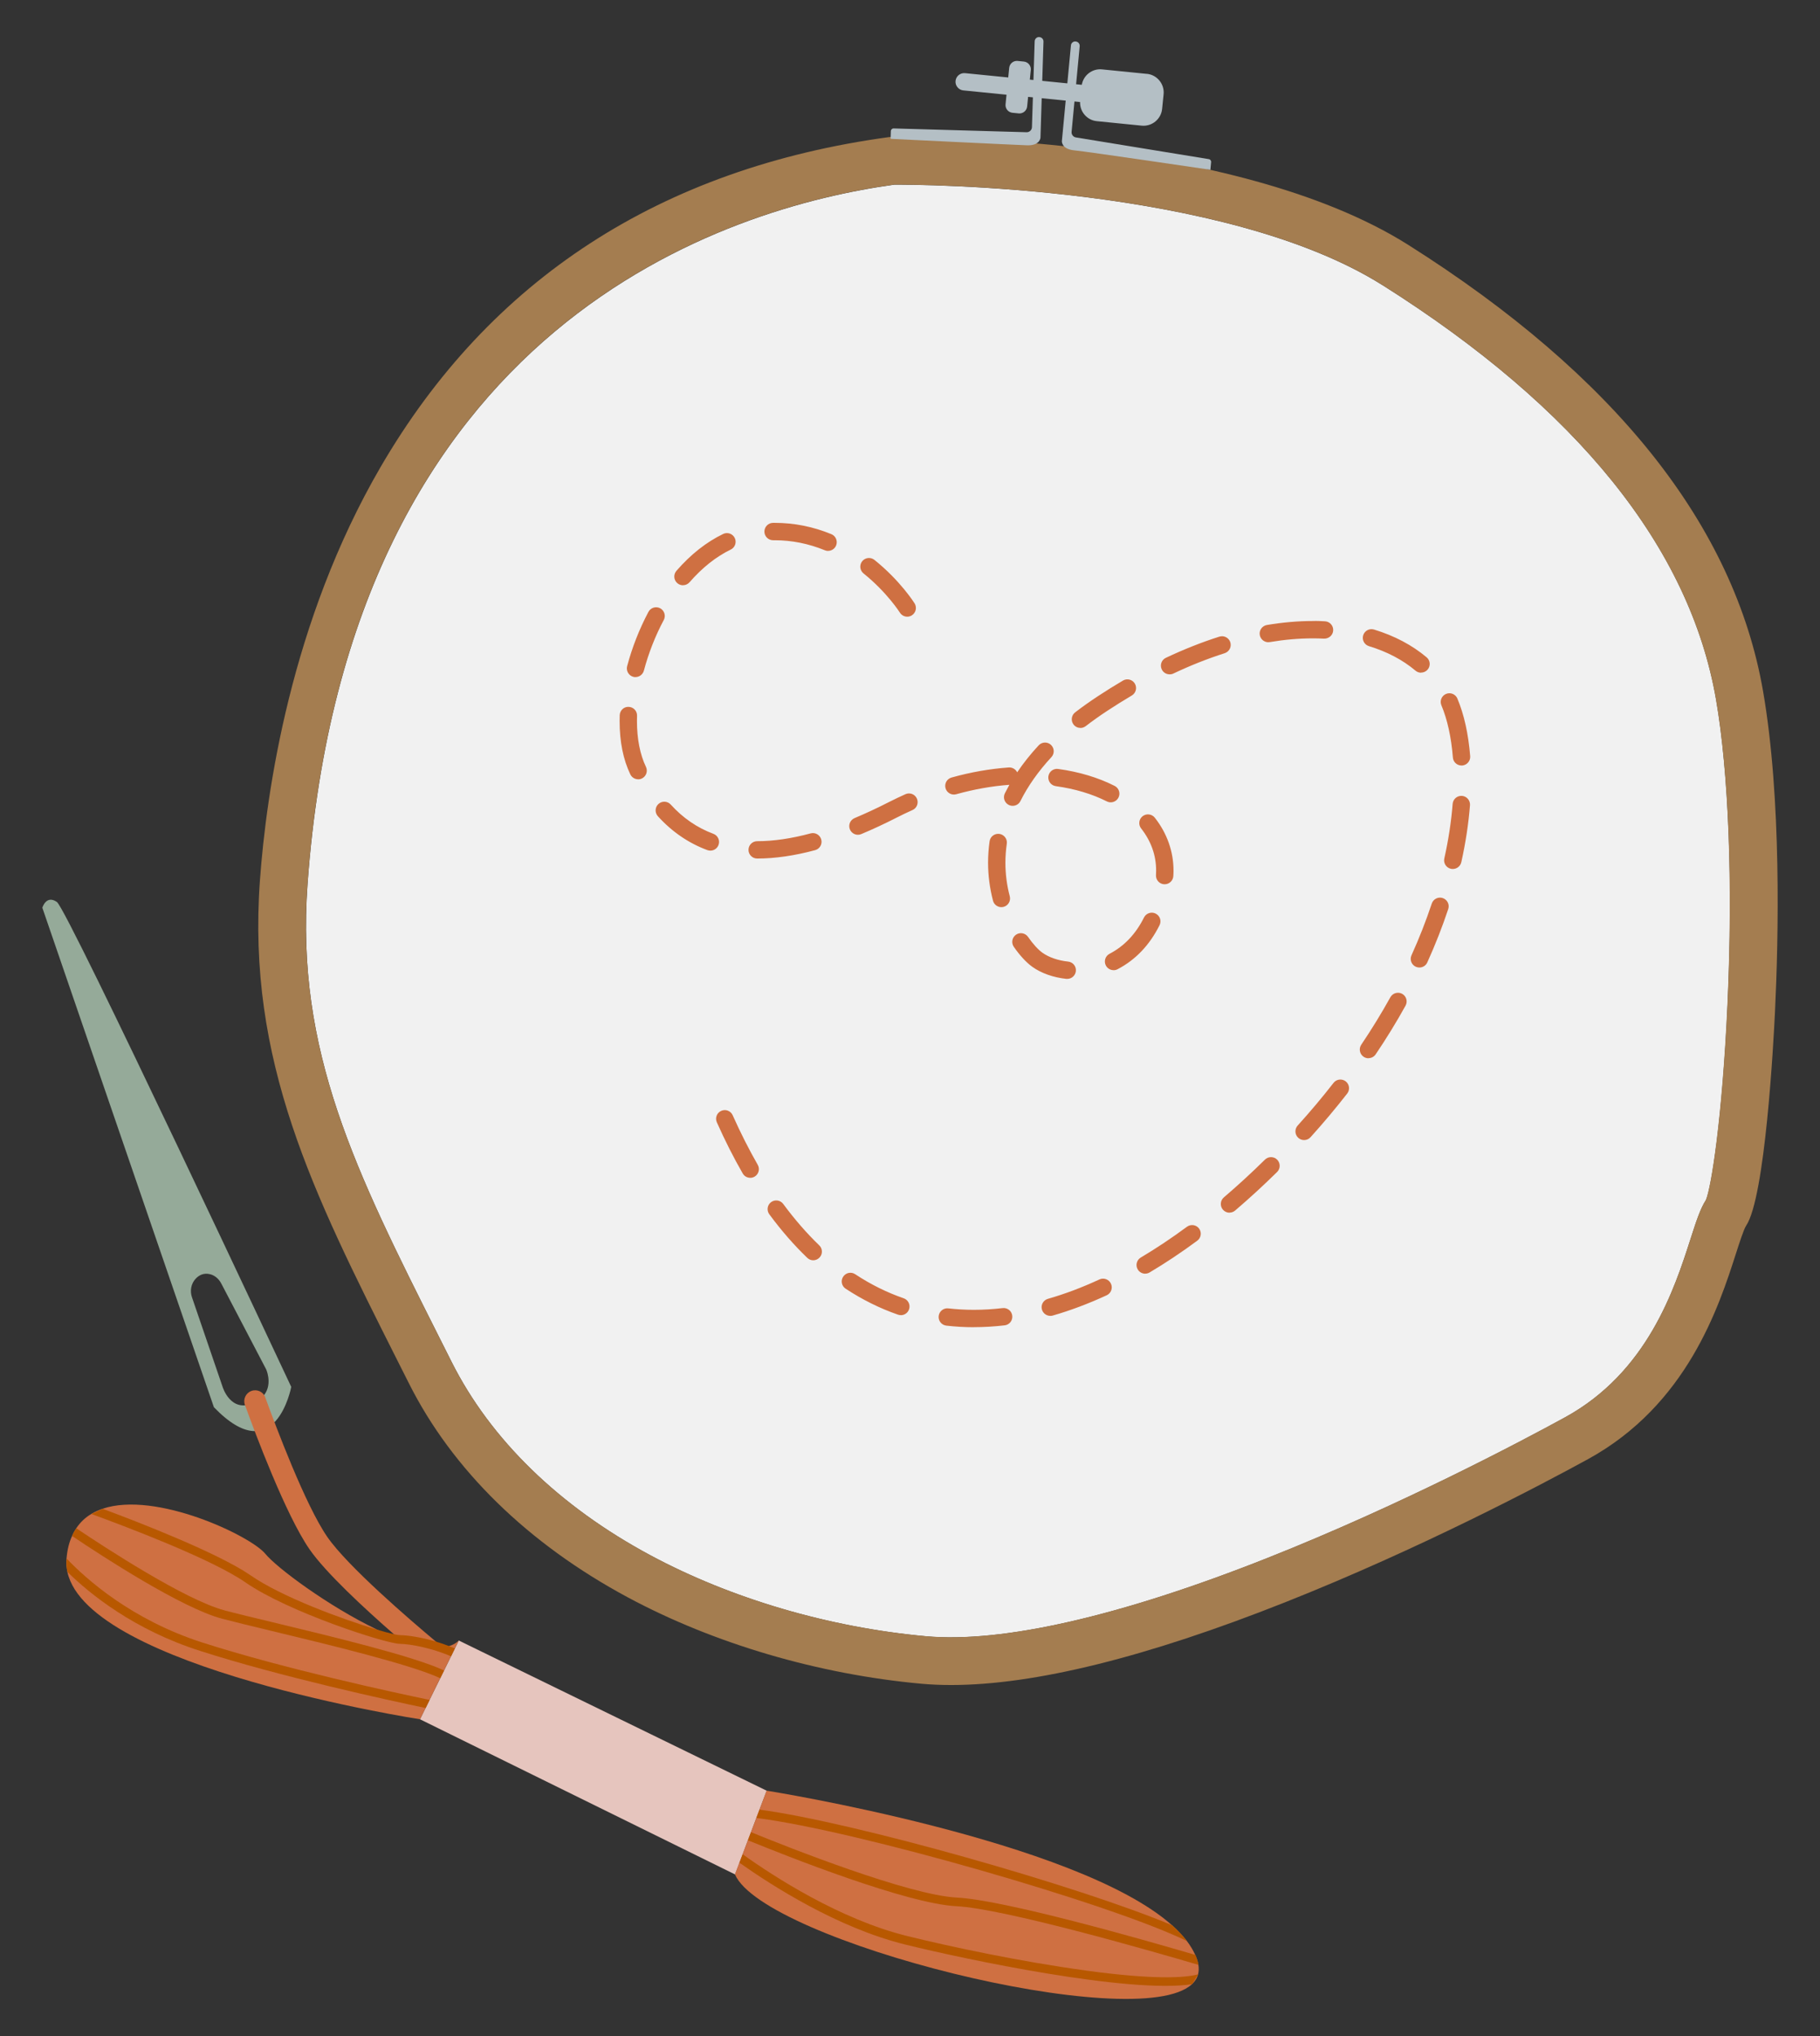 <?xml version="1.0" encoding="UTF-8"?><svg id="Layer_1" xmlns="http://www.w3.org/2000/svg" width="380" height="425" viewBox="0 0 380 425"><rect x="0" y="0" width="380" height="425" fill="#333333" stroke="none"/><defs><style>.cls-1{fill:#f1f1f1;}.cls-2{fill:#e6c5be;}.cls-3{fill:#b85800;}.cls-4{fill:#b4bfc5;}.cls-5{fill:#cf7042;}.cls-6{fill:#a47d50;}.cls-7{fill:#95aa99;}</style></defs><g id="Brodering"><g><polygon class="cls-2" points="87.69 358.88 95.79 342.44 160.08 373.79 153.48 391.27 87.69 358.88"/><path class="cls-5" d="m244.69,401.85h.01c1.21,1.09,2.26,2.21,3.12,3.33h0c.71.95,1.3,1.91,1.74,2.89.05.1.09.21.13.3.26.62.44,1.22.52,1.77.12.71.09,1.36-.06,1.96-.2.79-.63,1.47-1.26,2.06-11.44,10.78-89.45-8.98-95.44-22.9l.92-2.45.67-1.76,1.1-2.92.65-1.7,1.12-2.96.66-1.74,1.49-3.95s64.56,10.26,84.61,28.06Z"/><path class="cls-7" d="m8.84,189.48l35.82,104.26c12.85,13.32,16.15-4.24,16.15-4.24,0,0-46.69-99.67-48.93-101.22s-3.04,1.2-3.04,1.2Zm37.36,78.44l9.29,17.76c.09.17.16.33.22.51.38,1.11,1.31,4.83-2.77,6.67-4.82,2.17-6.47-3.39-6.47-3.39l-6.39-18.68c-.46-1.33-.19-2.84.77-3.87.69-.74,1.68-1.28,3.03-.94,1.01.26,1.83,1,2.31,1.93Z"/><path class="cls-5" d="m55.39,291.71c2.15,5.9,8.35,22.46,12.96,29.12,4.23,6.12,17.26,17.32,22.66,21.83.58.49,1.07.9,1.46,1.22.47-.05.91-.14,1.3-.28.79-.23,1.48-.62,2.02-1.17l-.82,1.66-.8,1.64-1.45,2.95-.8,1.61h0s-2.23,4.54-2.23,4.54l-.83,1.69-1.16,2.36s-69.3-10.71-73.63-30.76c-.2-.91-.26-1.84-.18-2.78,0-.01,0-.03,0-.04.16-1.82.55-3.38,1.16-4.69.25-.59.55-1.12.88-1.61.84-1.27,1.9-2.25,3.15-2.99.72-.44,1.51-.79,2.35-1.08,11.14-3.76,30.9,5.67,33.96,9.4,2.42,2.96,13.19,10.96,23.23,15.78l.02.02c1.64.8,3.27,1.5,4.84,2.08-.42-.37-.85-.73-1.28-1.12-6.24-5.45-14.24-12.87-17.58-17.7-4.96-7.17-11.32-24.16-13.49-30.15-.42-1.17.19-2.46,1.35-2.89,1.18-.44,2.48.16,2.91,1.34Z"/><g><path class="cls-3" d="m13.9,325.31s0,.03,0,.04c-.08.95-.02,1.87.18,2.78,4.76,4.67,13.9,12.05,27.62,16.45,16.86,5.42,39.45,10.33,47.17,11.95l.83-1.69c-7.22-1.5-30.32-6.48-47.45-11.98-14.81-4.76-24.3-13.28-28.35-17.54Z"/><path class="cls-3" d="m46.84,336.13c-8.17-2.16-24.96-13.12-30.91-17.12-.34.48-.63,1.02-.88,1.61,6.14,4.13,22.84,15.03,31.33,17.27,2.45.64,6.05,1.52,10.21,2.52,11.79,2.84,29.14,7.01,35.33,9.9h0s.8-1.62.8-1.62c-6.38-2.98-23.17-7.02-35.7-10.04-4.16-1-7.74-1.86-10.18-2.5Z"/><path class="cls-3" d="m83.47,343.13c2.25.04,6.72.88,10.7,2.61l.8-1.64c-.4-.18-.8-.34-1.2-.49-.93-.37-1.86-.68-2.76-.95-3.08-.92-5.91-1.32-7.51-1.34-.25,0-.68-.08-1.3-.21-.88-.19-2.09-.53-3.56-.96l-.02-.02c-7.08-2.11-19.77-6.76-26.33-11.31s-23.23-11.06-30.86-13.87l-2.35,1.08c6.47,2.36,24.99,9.3,32.17,14.28,8.92,6.19,29.24,12.77,32.21,12.82Z"/><path class="cls-3" d="m226.76,411.33c-13.43-1.82-28.1-4.92-37.37-7.21-14.05-3.48-27.78-12.38-34.32-17.05l-.67,1.76c6.81,4.82,20.51,13.59,34.56,17.06,12.78,3.16,46.8,10.29,59.95,8.29l1.26-2.06c-2.84.75-9.2,1.15-23.42-.78Z"/><path class="cls-3" d="m158.59,377.74l-.66,1.74c20.74,2.6,74.03,17.92,89.89,25.7-.86-1.13-1.91-2.24-3.12-3.32h-.01c-19.56-8.19-66.4-21.5-86.1-24.12Z"/><path class="cls-3" d="m156.82,382.44l-.65,1.7c7.88,3.22,33.06,13.23,43.52,13.76,9.93.51,40.31,9.24,50.54,12.24-.09-.56-.26-1.15-.52-1.77-.04-.1-.08-.2-.13-.3-11.26-3.31-39.89-11.47-49.79-11.97-10.06-.52-35.22-10.48-42.97-13.65Z"/></g></g><g><path class="cls-1" d="m288.69,59.55c-33.08-20.89-97.1-21.03-101.98-21-34.25,4.73-113.97,28.44-122.49,145.95-2.54,35,10.09,60.09,27.57,94.81l2.5,4.97c8.14,16.21,22.49,30.17,41.52,40.38,16.84,9.04,37.24,15.04,57.46,16.89,16.04,1.47,40.73-4.18,71.39-16.34,27.76-11.01,52.66-24.18,62.08-29.33,17.28-9.46,22.88-26.83,26.22-37.21,1.18-3.67,2.04-6.35,3.25-8.21,1.05-2.42,3.41-16.7,4.5-41.06,1.12-24.97.24-48.08-2.41-63.41-5.49-31.67-28.91-60.75-69.59-86.44Z"/><path class="cls-6" d="m368.11,144.28c-5.99-34.57-30.92-65.91-74.09-93.17-36.75-23.2-104.85-22.57-107.73-22.54l-.61.04c-47.66,6.47-83.4,29.65-106.22,68.88-18.82,32.34-23.86,67.94-25.19,86.28-2.74,37.75,11.09,65.23,28.6,100.01l2.5,4.96c9.06,18.05,24.87,33.5,45.71,44.69,17.99,9.66,39.75,16.06,61.26,18.03,1.99.18,4.07.27,6.25.27,17.38,0,40.79-5.79,69.73-17.27,28.27-11.21,53.61-24.61,63.19-29.85,20.77-11.36,27.38-31.88,30.93-42.91.74-2.29,1.65-5.13,2.13-5.84,3.99-5.9,5.72-38.21,6.03-44.62.74-15.4,1.39-44.59-2.49-66.97Zm-11.91,106.16c-1.21,1.86-2.07,4.54-3.25,8.21-3.34,10.38-8.94,27.76-26.22,37.21-9.42,5.15-34.32,18.33-62.08,29.33-30.66,12.16-55.35,17.81-71.39,16.34-20.21-1.85-40.62-7.85-57.46-16.89-19.02-10.21-33.38-24.17-41.52-40.38l-2.5-4.97c-17.48-34.72-30.1-59.8-27.57-94.81,8.52-117.52,88.24-141.22,122.49-145.95,4.89-.02,68.9.12,101.98,21,40.69,25.69,64.1,54.77,69.59,86.44,2.66,15.33,3.54,38.44,2.41,63.41-1.1,24.36-3.45,38.63-4.5,41.06Z"/></g><g><path class="cls-4" d="m216.98,7.74h0c.51.02.91.44.89.95l-.63,20.05s-.08,1.68-2.8,1.59c-2.72-.09-28.49-1.35-28.49-1.35l.05-1.61c.01-.32.27-.57.59-.56l27.75.79c.6.02,1.11-.46,1.12-1.06l.57-17.92c.02-.51.44-.91.95-.89Z"/><path class="cls-4" d="m224.6,8.65h0c-.51-.05-.96.32-1,.83l-1.89,19.97s-.13,1.67,2.58,1.93c2.71.26,28.43,4.06,28.43,4.06l.15-1.6c.03-.32-.2-.6-.52-.63l-27.63-4.51c-.6-.06-1.04-.59-.98-1.19l1.69-17.85c.05-.51-.32-.96-.83-1Z"/></g><path class="cls-4" d="m239.46,15.42l-9.38-.94c-2.04-.2-3.87,1.23-4.21,3.22l-10.85-1.08.2-2.01c.09-.88-.56-1.67-1.44-1.76l-1.31-.13c-.88-.09-1.67.56-1.76,1.44l-.2,2.01-9.02-.9c-.99-.1-1.88.63-1.98,1.62s.63,1.88,1.62,1.98l9.02.9-.2,2.01c-.09.88.56,1.67,1.44,1.76l1.31.13c.88.09,1.67-.56,1.76-1.44l.2-2.01,10.85,1.08c-.06,2.02,1.45,3.79,3.49,3.99l9.38.94c2.13.21,4.05-1.36,4.26-3.49l.31-3.07c.21-2.13-1.36-4.05-3.49-4.26Z"/><path class="cls-5" d="m203.36,277.04h-.02c-1.94,0-3.87-.11-5.76-.33-.99-.12-1.71-1.01-1.59-2.01.11-.99,1.02-1.71,2.01-1.59,1.75.2,3.55.3,5.35.3h.02c1.95,0,3.96-.12,5.97-.36,1-.11,1.9.59,2.01,1.59.12.99-.59,1.9-1.59,2.01-2.15.25-4.3.38-6.39.38Zm15.93-2.37c-.79,0-1.51-.52-1.74-1.31-.28-.96.28-1.97,1.24-2.24,3.52-1.01,7.14-2.37,10.76-4.05.91-.42,1.99-.02,2.41.89.42.91.02,1.99-.88,2.41-3.79,1.75-7.58,3.18-11.28,4.24-.17.05-.34.07-.5.07Zm-31.21-.15c-.2,0-.4-.03-.59-.1-3.79-1.31-7.46-3.14-10.93-5.42-.84-.55-1.07-1.68-.51-2.51.55-.84,1.68-1.07,2.51-.51,3.21,2.12,6.61,3.81,10.12,5.02.95.33,1.45,1.36,1.12,2.31-.26.75-.96,1.22-1.71,1.22Zm51.03-8.65c-.62,0-1.22-.32-1.56-.89-.51-.86-.23-1.97.63-2.48,3.2-1.9,6.44-4.06,9.65-6.43.81-.59,1.94-.42,2.53.38.59.81.42,1.94-.38,2.53-3.3,2.44-6.65,4.67-9.95,6.63-.29.17-.61.25-.92.25Zm-69.31-2.8c-.45,0-.9-.17-1.25-.51-2.77-2.66-5.44-5.72-7.93-9.1-.59-.81-.42-1.94.38-2.53.81-.59,1.94-.42,2.53.38,2.37,3.21,4.9,6.12,7.52,8.64.72.69.75,1.84.05,2.56-.36.37-.83.56-1.31.56Zm86.91-9.93c-.51,0-1.02-.22-1.38-.64-.65-.76-.56-1.91.2-2.56,2.87-2.45,5.76-5.1,8.58-7.88.71-.7,1.86-.69,2.56.02.7.71.69,1.86-.02,2.56-2.89,2.84-5.84,5.55-8.77,8.05-.34.29-.76.43-1.18.43Zm-100.07-7.29c-.63,0-1.24-.32-1.57-.91-1.9-3.3-3.72-6.89-5.4-10.67-.41-.91,0-1.99.92-2.39.91-.41,1.99,0,2.39.92,1.64,3.67,3.4,7.15,5.23,10.34.5.87.2,1.98-.67,2.48-.29.16-.6.24-.9.24Zm115.65-7.87c-.43,0-.87-.15-1.22-.47-.74-.67-.8-1.82-.13-2.56,2.63-2.9,5.15-5.9,7.49-8.91.61-.79,1.75-.93,2.54-.32.79.62.93,1.75.32,2.54-2.4,3.08-4.98,6.15-7.66,9.12-.36.4-.85.6-1.34.6Zm13.43-17.08c-.35,0-.7-.1-1.01-.31-.83-.56-1.05-1.69-.49-2.52,2.19-3.25,4.23-6.58,6.08-9.91.49-.87,1.59-1.19,2.46-.71.88.49,1.19,1.59.71,2.46-1.89,3.42-3.99,6.84-6.24,10.17-.35.52-.92.8-1.5.8Zm-62.88-16.57c-.06,0-.13,0-.19,0-2.72-.29-5.24-1.18-7.1-2.51-1.25-.89-2.63-2.38-3.88-4.19-.57-.82-.36-1.95.46-2.52.82-.57,1.95-.36,2.52.46,1,1.45,2.1,2.66,3,3.3,1.36.97,3.27,1.63,5.37,1.85,1,.11,1.72,1,1.61,1.99-.1.93-.88,1.62-1.8,1.62Zm9.66-1.82c-.66,0-1.29-.36-1.61-.98-.46-.89-.11-1.98.78-2.44,3.05-1.58,5.47-4.13,7.19-7.58.45-.89,1.54-1.26,2.43-.81.9.45,1.26,1.53.81,2.43-2.07,4.15-5.02,7.24-8.77,9.19-.27.14-.55.2-.83.2Zm63.86-.55c-.25,0-.5-.05-.75-.16-.91-.41-1.32-1.49-.9-2.4,1.62-3.58,3.04-7.21,4.23-10.79.32-.95,1.34-1.47,2.29-1.15.95.32,1.47,1.34,1.15,2.29-1.23,3.7-2.7,7.45-4.37,11.14-.3.67-.96,1.07-1.65,1.07Zm-87.28-12.6c-.8,0-1.54-.54-1.75-1.35-.68-2.61-1.03-5.28-1.03-7.94,0-1.49.11-2.99.32-4.47.14-.99,1.06-1.67,2.06-1.53.99.15,1.68,1.07,1.53,2.06-.19,1.3-.29,2.63-.29,3.94,0,2.35.3,4.71.91,7.02.25.97-.33,1.96-1.29,2.21-.15.04-.31.06-.46.06Zm34.09-4.78s-.08,0-.11,0c-1-.06-1.76-.92-1.7-1.92.02-.31.03-.62.03-.92,0-3.2-1.05-6.16-3.13-8.81-.62-.79-.48-1.93.3-2.55.79-.62,1.93-.48,2.55.3,2.56,3.25,3.91,7.07,3.91,11.05,0,.38-.01.76-.04,1.15-.06.96-.86,1.7-1.81,1.7Zm60.16-3.19c-.13,0-.26-.01-.4-.04-.98-.22-1.59-1.19-1.37-2.16.87-3.88,1.45-7.71,1.74-11.39.08-1,.95-1.74,1.95-1.67,1,.08,1.74.95,1.67,1.95-.3,3.84-.91,7.84-1.81,11.89-.19.84-.94,1.42-1.77,1.42Zm-145.24-2.18c-1,0-1.81-.81-1.81-1.81,0-1,.81-1.81,1.81-1.81,3.4,0,7.16-.55,11.16-1.63.96-.26,1.96.31,2.22,1.28.26.97-.31,1.96-1.28,2.22-4.31,1.16-8.37,1.75-12.09,1.75h0Zm-9.77-1.65c-.21,0-.42-.04-.63-.11-3.92-1.45-7.39-3.83-10.33-7.07-.67-.74-.62-1.89.12-2.56.74-.67,1.89-.62,2.56.12,2.55,2.81,5.54,4.86,8.91,6.11.94.35,1.42,1.39,1.07,2.33-.27.73-.96,1.18-1.7,1.18Zm30.81-3.31c-.71,0-1.38-.42-1.67-1.11-.39-.92.05-1.99.97-2.37,2.28-.96,4.68-2.07,7.12-3.32,1.16-.59,2.34-1.15,3.5-1.67.91-.41,1.99,0,2.39.92s0,1.99-.92,2.39c-1.11.49-2.23,1.03-3.33,1.59-2.52,1.29-5,2.44-7.37,3.43-.23.1-.47.14-.7.14Zm32.3-6.04c-.27,0-.55-.06-.81-.19-.9-.45-1.26-1.54-.81-2.43.3-.59.61-1.18.94-1.77-3.64.27-7.37.93-11.1,1.97-.96.27-1.96-.29-2.23-1.26-.27-.96.29-1.96,1.26-2.23,4-1.12,8.02-1.82,11.94-2.1.75-.05,1.44.37,1.76,1.01,1.3-1.93,2.8-3.81,4.49-5.63.68-.73,1.83-.78,2.56-.1.73.68.78,1.83.1,2.56-2.72,2.94-4.9,6.02-6.47,9.17-.32.64-.96,1-1.62,1Zm20.5-.73c-.27,0-.55-.06-.82-.19-3.11-1.57-6.7-2.64-10.67-3.19-.99-.14-1.68-1.05-1.55-2.04.14-.99,1.05-1.69,2.04-1.55,4.37.6,8.34,1.79,11.8,3.54.89.45,1.25,1.54.8,2.43-.32.63-.96,1-1.62,1Zm-98.69-4.81c-.66,0-1.3-.37-1.62-1-1.5-3.11-2.25-6.85-2.25-11.17,0-.39,0-.79.02-1.19.03-1,.85-1.81,1.87-1.76,1,.03,1.79.87,1.75,1.87-.01.36-.02.72-.02,1.08,0,3.71.65,7.02,1.88,9.57.43.9.06,1.98-.83,2.42-.26.13-.53.19-.8.19Zm171.91-2.88c-.94,0-1.73-.72-1.8-1.67-.33-4.19-1.16-7.96-2.4-10.9-.39-.92.05-1.99.97-2.37.93-.39,1.99.05,2.37.97,1.4,3.34,2.3,7.38,2.67,12.02.08,1-.67,1.87-1.66,1.95-.05,0-.1,0-.15,0Zm-79.56-7.84c-.54,0-1.08-.24-1.44-.71-.61-.79-.46-1.93.33-2.54,1.48-1.14,3.07-2.27,4.73-3.36,1.75-1.15,3.52-2.26,5.26-3.28.86-.51,1.97-.22,2.48.64.51.86.22,1.97-.64,2.48-1.69,1-3.41,2.07-5.11,3.19-1.59,1.04-3.1,2.12-4.52,3.21-.33.25-.72.38-1.1.38Zm-92.89-10.61c-.15,0-.31-.02-.47-.06-.97-.26-1.54-1.25-1.29-2.22,1.05-3.94,2.55-7.75,4.45-11.34.47-.88,1.57-1.22,2.45-.75.88.47,1.22,1.57.75,2.45-1.78,3.34-3.17,6.89-4.15,10.56-.22.81-.95,1.35-1.75,1.35Zm111.5-.58c-.68,0-1.33-.38-1.64-1.04-.43-.91-.04-1.99.87-2.41,3.75-1.77,7.51-3.26,11.17-4.42.95-.3,1.97.22,2.28,1.18.3.95-.22,1.97-1.18,2.28-3.51,1.12-7.12,2.54-10.72,4.25-.25.12-.51.17-.77.17Zm52.51-.34c-.41,0-.83-.14-1.17-.43-2.66-2.24-5.92-3.96-9.71-5.11-.96-.29-1.5-1.3-1.21-2.26.29-.96,1.3-1.5,2.26-1.21,4.26,1.29,7.96,3.25,10.99,5.8.77.65.86,1.79.22,2.55-.36.42-.87.64-1.39.64Zm-31.89-6.36c-.87,0-1.64-.63-1.79-1.51-.17-.99.5-1.92,1.49-2.09,3.28-.55,6.51-.83,9.6-.83.84-.04,1.69.02,2.52.06,1,.05,1.77.9,1.72,1.9-.05,1-.9,1.74-1.9,1.72-.76-.04-1.54-.06-2.33-.06h-.01c-2.89,0-5.91.26-9,.78-.1.02-.2.02-.3.02Zm-75.39-5.33c-.6,0-1.19-.3-1.54-.85-.03-.05-2.7-4.25-7.59-8.18-.78-.63-.9-1.77-.28-2.55.63-.78,1.77-.9,2.55-.28,5.4,4.34,8.27,8.89,8.39,9.08.53.85.27,1.97-.58,2.5-.3.19-.63.28-.96.28Zm-46.83-6.56c-.42,0-.85-.15-1.19-.45-.76-.66-.83-1.8-.18-2.56,2.98-3.43,6.27-6.02,9.76-7.7.9-.44,1.98-.06,2.42.84.44.9.06,1.99-.84,2.42-3.05,1.47-5.94,3.77-8.6,6.82-.36.41-.86.62-1.37.62Zm30.3-7.17c-.23,0-.46-.04-.69-.14-3.37-1.38-6.89-2.09-10.46-2.09h-.32s0,0-.02,0c-.99,0-1.8-.8-1.81-1.8,0-1,.8-1.82,1.8-1.83h.34s0,0,0,0c4.05,0,8.03.79,11.84,2.36.93.38,1.37,1.44.99,2.37-.29.7-.96,1.12-1.68,1.12Z"/></g></svg>